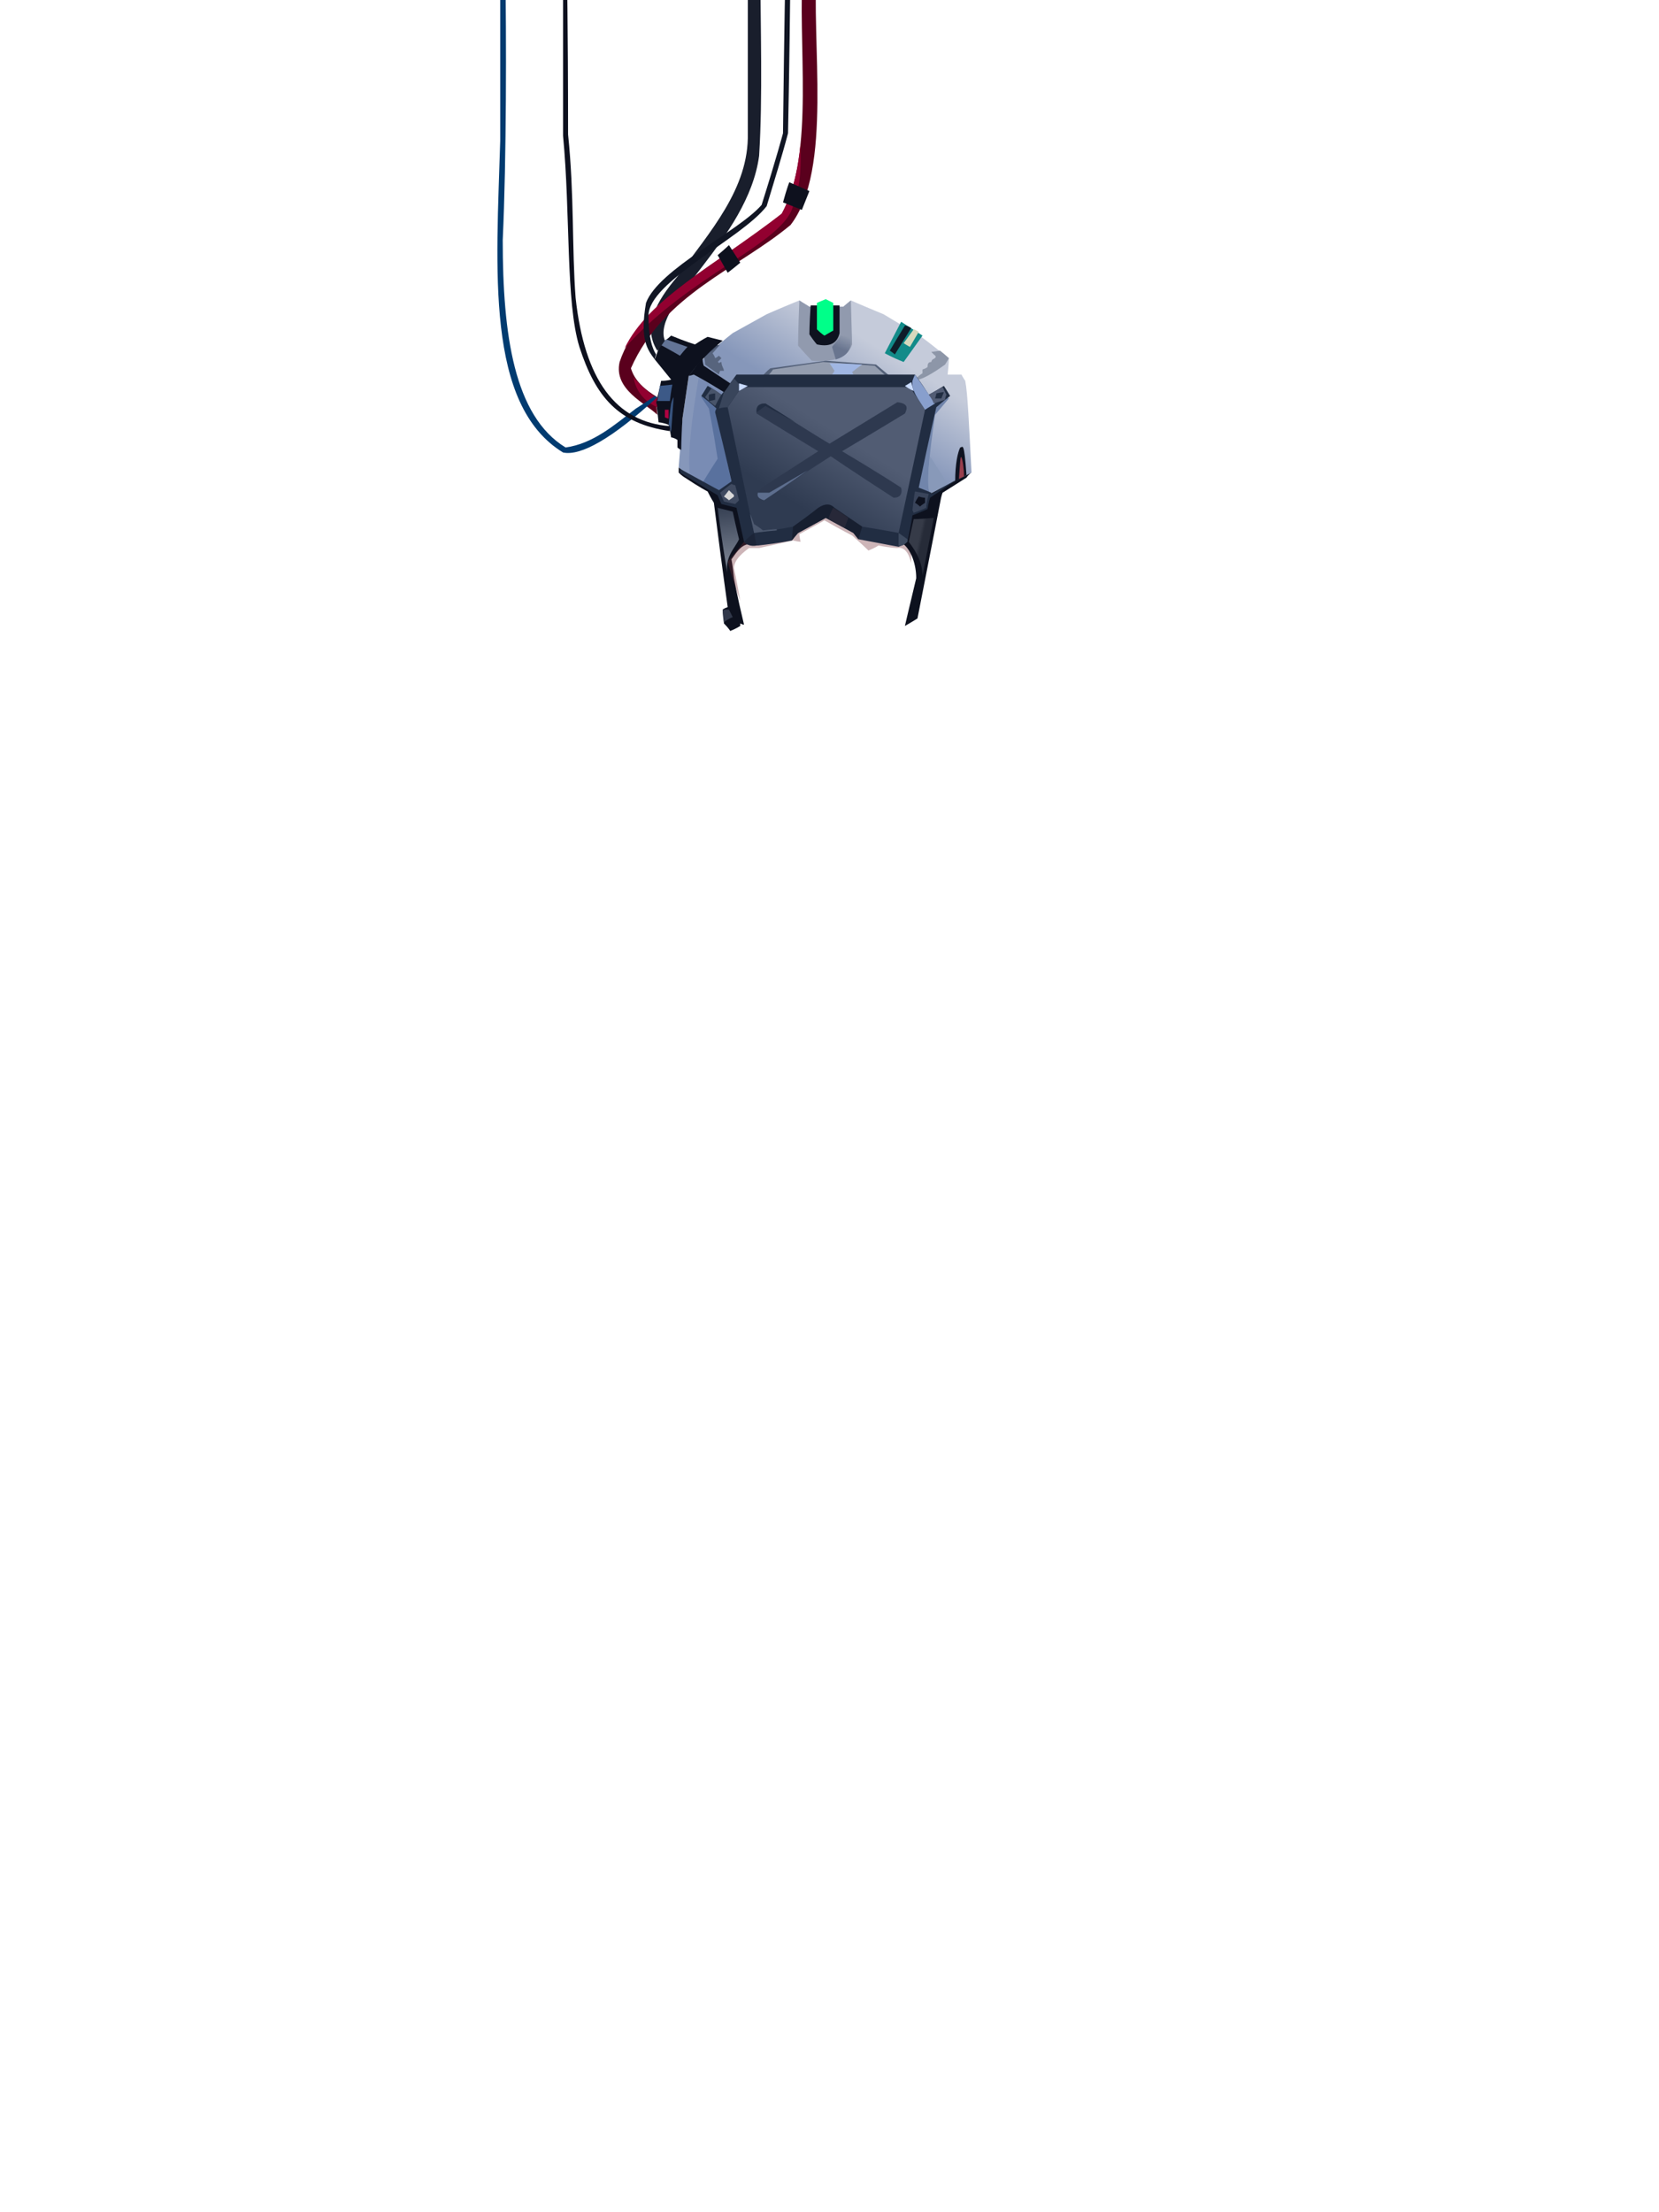 <?xml version="1.0" encoding="UTF-8"?><svg width="1320px" height="1760px" viewBox="0 0 1320 1760" version="1.1" xmlns="http://www.w3.org/2000/svg" xmlns:xlink="http://www.w3.org/1999/xlink"><defs><linearGradient x1="81%" y1="36%" x2="56%" y2="63%" id="id-104373"><stop stop-color="#C5CBDA" offset="0%"></stop><stop stop-color="#8697BA" offset="100%"></stop></linearGradient><linearGradient x1="71%" y1="-1%" x2="52%" y2="57%" id="id-104374"><stop stop-color="#68758F" offset="0%" stop-opacity="0"></stop><stop stop-color="#69758F" offset="100%"></stop></linearGradient><linearGradient x1="50%" y1="0%" x2="52%" y2="73%" id="id-104375"><stop stop-color="#374154" offset="0%"></stop><stop stop-color="#717989" offset="100%"></stop></linearGradient><linearGradient x1="54%" y1="38%" x2="42%" y2="32%" id="id-104376"><stop stop-color="#262B38" offset="0%"></stop><stop stop-color="#363B48" offset="100%"></stop></linearGradient><linearGradient x1="53%" y1="29%" x2="20%" y2="68%" id="id-104377"><stop stop-color="#515C73" offset="0%"></stop><stop stop-color="#2F3B51" offset="100%"></stop></linearGradient></defs><g transform=" translate(396,-27)" id="id-104378"><g transform=" translate(144,265)" id="id-104379"><path d=" M 0,134 C 10,142 21,147 32,152 C 144,154 200,155 200,155 C 222,144 233,138 233,138 C 231,100 230,75 228,65 C 226,62 225,60 225,60 C 218,60 214,60 214,60 C 215,51 215,47 215,47 C 207,41 200,35 193,30 C 173,18 163,12 163,12 C 146,5 137,1 137,1 C 133,4 131,6 131,6 C 113,6 104,6 104,6 C 99,3 96,1 96,1 C 79,8 70,12 70,12 C 52,22 43,27 43,27 C 29,38 17,49 8,61 L 3,95 C 1,121 0,134 0,134 Z" fill="url(#id-104373)" id="id-104380"></path><path d=" M 19,146 C 12,142 9,141 9,141 C 7,123 10,97 16,62 L 36,75 L 42,146 L 32,152 C 23,148 19,146 19,146 Z" fill="#798CB4" id="id-104381"></path><path d=" M 19,146 C 27,133 31,127 31,127 C 27,101 24,87 24,87 C 20,81 18,78 18,78 C 18,77 19,77 19,77 C 27,83 30,87 30,87 L 42,146 L 32,152 C 23,148 19,146 19,146 Z" fill="#59719E" id="id-104382"></path><path d=" M 200,155 C 193,152 189,151 189,151 C 199,107 204,85 204,85 C 210,80 214,77 214,77 C 214,79 215,79 215,79 L 204,92 C 199,126 197,147 200,155 Z" fill="#7185AB" id="id-104383"></path><path d=" M 200,125 L 214,147 L 200,155 C 198,151 198,141 200,125 Z" fill="#8899B9" id="id-104384"></path><path d=" M 32,60 C 25,55 21,52 21,52 C 21,48 20,46 20,46 C 25,41 29,38 33,36 C 29,41 27,43 27,43 C 29,46 29,47 29,47 C 31,46 32,45 32,45 C 33,46 34,47 34,47 C 32,49 31,50 31,50 C 32,50 32,51 32,51 C 33,50 34,50 34,50 C 34,52 35,54 35,54 C 36,56 36,57 36,57 L 33,57 C 32,59 32,60 32,60 Z" fill="#57647D" id="id-104385"></path><path d=" M 96,1 C 95,25 95,37 95,37 C 102,45 106,49 106,49 C 121,50 134,48 138,36 L 137,1 L 131,6 L 104,6 C 99,3 96,1 96,1 Z" fill="#919AAE" id="id-104386"></path><path d=" M 125,48 C 123,41 122,38 122,38 C 127,32 129,29 129,29 L 137,30 L 137,36 C 136,42 132,46 125,48 Z" fill="url(#id-104374)" id="id-104387"></path><path d=" M 105,5 C 104,20 104,28 104,28 C 108,34 110,36 110,36 C 119,38 126,36 128,27 L 128,5 C 112,5 105,5 105,5 Z" fill="#0E121F" id="id-104388"></path><path d=" M 110,3 C 110,17 110,24 110,24 C 114,28 116,29 116,29 C 121,26 123,25 123,25 C 123,10 123,3 123,3 L 117,0 C 112,2 110,3 110,3 Z" fill="#00FF89" id="id-104389"></path><path d=" M 194,29 C 184,43 179,50 179,50 C 169,46 164,43 164,43 L 177,18 C 188,25 194,29 194,29 Z" fill="#128B89" id="id-104390"></path><path d=" M 180,21 C 172,34 168,41 168,41 C 171,43 172,44 172,44 L 185,23 C 182,21 180,21 180,21 Z" fill="#0F1D29" id="id-104391"></path><path d=" M 187,24 C 182,31 179,35 179,35 C 182,37 184,38 184,38 L 191,26 C 188,24 187,24 187,24 Z" fill="#D5D9BD" id="id-104392"></path><path d=" M 190,64 C 189,63 189,63 189,63 C 192,60 194,59 194,59 C 194,57 194,56 194,56 C 197,55 198,54 198,54 C 198,51 199,50 201,50 C 201,49 202,48 202,48 C 204,47 206,46 203,44 C 201,42 201,42 201,42 L 208,41 C 213,45 215,47 215,47 L 212,52 C 201,60 193,64 190,64 Z" fill="#8D96A8" id="id-104393"></path><path d=" M 66,62 C 70,57 73,55 73,55 C 102,51 117,49 117,49 C 144,51 157,52 157,52 L 169,62 C 100,62 66,62 66,62 Z" fill="#546179" id="id-104394"></path><path d=" M 70,62 C 74,58 75,56 75,56 C 102,52 115,50 115,50 C 142,52 156,53 156,53 L 166,62 C 102,62 70,62 70,62 Z" fill="#949DAF" id="id-104395"></path><path d=" M 122,60 C 134,60 139,60 139,60 C 138,58 138,58 138,58 C 143,54 146,52 146,52 C 129,51 120,51 120,51 L 124,57 C 123,59 122,60 122,60 Z" fill="#A0B6E3" id="id-104396"></path><path d=" M 0,134 C 0,137 0,138 0,138 C 3,141 5,142 5,142 C 17,150 23,153 23,153 C 26,159 28,162 28,162 C 35,217 39,245 39,245 C 36,246 35,247 35,247 C 36,254 36,258 36,258 C 40,262 41,264 41,264 C 46,262 49,260 49,260 C 49,259 49,258 49,258 C 51,259 52,259 52,259 C 46,234 44,222 44,222 C 43,212 42,207 42,207 C 45,203 49,196 55,195 L 47,164 L 32,152 L 19,146 L 9,141 C 3,136 0,134 0,134 Z" fill="#0D111E" id="id-104397"></path><path d=" M 31,166 C 39,168 43,169 43,169 C 46,183 48,191 48,191 C 45,198 36,205 39,220 C 33,184 31,166 31,166 Z" fill="url(#id-104375)" id="id-104398"></path><path d=" M 49,240 C 46,223 44,214 44,214 C 44,207 52,201 56,198 C 62,198 64,198 64,198 C 82,194 91,192 91,192 C 95,193 97,193 97,193 C 96,189 96,187 96,187 C 109,180 116,176 116,176 C 130,184 138,188 138,188 C 147,196 151,200 151,200 C 156,198 159,196 159,196 C 169,198 174,198 174,198 C 179,197 183,201 185,210 C 185,199 184,194 184,194 C 157,190 143,188 143,188 C 125,177 116,172 116,172 C 97,184 87,189 87,189 C 64,192 52,193 52,193 L 39,209 C 45,230 49,240 49,240 Z" fill="#722E38" fill-opacity="0.355" id="id-104399"></path><path d=" M 36,257 C 40,254 43,253 43,253 L 40,247 L 35,247 C 35,253 36,257 36,257 Z" fill="#31384A" id="id-104400"></path><path d=" M 180,260 C 187,256 190,254 190,254 C 202,193 208,162 208,162 C 209,156 210,154 210,154 L 229,142 C 231,139 233,138 233,138 C 211,149 200,155 200,155 C 198,163 197,167 197,167 C 189,170 185,171 185,171 C 181,187 179,195 179,195 C 185,200 189,211 189,222 C 183,247 180,260 180,260 Z" fill="#0D111E" id="id-104401"></path><path d=" M 194,220 C 200,189 203,174 203,174 C 192,175 187,175 187,175 L 183,193 C 190,202 194,211 194,220 Z" fill="url(#id-104376)" id="id-104402"></path></g><path d=" M 145,400 C 145,402 145,403 145,403 C 165,415 175,421 175,421 C 177,426 178,428 178,428 C 186,430 190,431 190,431 C 194,449 196,458 196,458 C 198,461 202,461 207,461 C 225,459 234,457 234,457 C 237,453 239,451 239,451 C 254,443 261,439 261,439 C 276,447 283,451 283,451 C 286,455 287,456 287,456 C 308,460 319,462 319,462 C 321,461 323,461 326,458 C 329,444 330,437 330,437 C 338,434 342,432 342,432 C 343,426 344,423 344,423 C 359,413 366,408 366,408 C 352,416 345,420 345,420 C 345,419 345,419 345,419 C 338,416 335,415 335,415 C 344,372 349,351 349,351 C 356,345 360,342 360,342 C 357,337 355,334 355,334 C 347,339 343,341 343,341 C 336,330 332,325 332,325 C 237,325 190,325 190,325 C 182,336 178,341 178,341 C 171,336 167,334 167,334 C 164,339 162,342 162,342 C 170,348 174,352 174,352 C 173,354 173,355 173,355 C 182,391 186,410 186,410 L 176,417 C 156,406 145,400 145,400 Z" fill="#212D42" id="id-104403"></path><path d=" M 152,326 C 145,322 141,321 141,321 C 148,311 155,304 166,298 L 176,302 C 166,308 159,317 152,326 Z" fill="#2E374C" id="id-104404"></path><path d=" M 167,309 L 160,302 L 166,298 L 176,302 C 172,304 170,306 167,309 Z" fill="#495672" id="id-104405"></path><path d=" M 177,419 C 183,414 186,412 186,412 C 188,413 189,413 189,413 C 191,421 192,425 192,425 C 190,427 189,428 189,428 L 180,426 L 177,419 Z" fill="#3F4A60" id="id-104406"></path><path d=" M 180,422 C 183,424 184,425 184,425 C 187,423 188,422 188,422 C 188,420 187,420 187,420 L 184,417 C 181,421 180,422 180,422 Z" fill="#D8D8D8" id="id-104407"></path><path d=" M 196,458 C 201,453 204,451 204,451 L 206,461 C 201,462 198,460 196,458 Z" fill="#1C2538" id="id-104408"></path><path d=" M 204,451 C 225,448 235,446 235,446 C 249,436 256,431 256,431 C 259,428 263,428 267,431 C 282,441 290,446 290,446 C 309,449 319,451 319,451 C 333,386 340,353 340,353 C 332,341 328,335 328,335 C 239,335 194,335 194,335 L 183,351 C 197,418 204,451 204,451 Z" fill="url(#id-104377)" id="id-104409"></path><path d=" M 204,451 C 202,442 201,437 201,437 C 201,436 201,436 201,436 C 203,441 204,444 204,444 C 209,447 211,449 211,449 C 219,448 222,448 222,448 L 222,449 C 210,450 204,451 204,451 Z" fill="#4C586E" id="id-104410"></path><path d=" M 234,457 L 235,446 C 249,436 255,431 255,431 C 260,428 264,427 268,431 L 290,446 L 287,456 L 283,451 L 261,439 L 239,451 L 234,457 Z" fill="#171F30" id="id-104411"></path><path d=" M 319,461 C 319,454 319,451 319,451 L 326,456 L 326,458 C 324,460 321,462 319,461 Z" fill="#3D4A5F" id="id-104412"></path><path d=" M 265,390 C 229,413 212,425 212,425 C 206,424 206,420 210,415 L 255,386 C 222,366 206,356 206,356 C 205,351 207,348 213,348 C 247,370 264,380 264,380 C 300,358 318,347 318,347 C 327,348 326,352 324,356 C 291,376 274,386 274,386 C 306,405 321,415 321,415 C 322,419 321,423 315,423 C 281,401 265,390 265,390 Z" fill="#2E394F" id="id-104413"></path><path d=" M 212,425 C 208,424 206,422 207,419 C 213,419 216,419 216,419 L 247,401 C 224,417 212,425 212,425 Z" fill="#5D6E8E" id="id-104414"></path><path d=" M 206,355 C 210,352 213,350 213,350 L 237,363 L 213,348 C 208,348 206,350 206,355 Z" fill="#222E43" id="id-104415"></path><path d=" M 263,440 C 265,434 267,431 267,431 C 275,436 279,439 279,439 L 276,447 C 267,442 263,440 263,440 Z" fill="#272838" id="id-104416"></path><path d=" M 364,410 C 364,396 366,387 368,383 C 370,383 371,377 373,405 C 367,408 364,410 364,410 Z" fill="#0F1321" id="id-104417"></path><path d=" M 367,408 C 368,395 368,389 369,391 C 370,393 371,400 371,406 C 369,407 367,408 367,408 Z" fill="#983F4D" id="id-104418"></path><path d=" M 341,431 C 334,434 331,435 331,435 C 330,433 330,433 330,433 C 331,423 332,418 332,418 L 343,420 C 341,427 341,431 341,431 Z" fill="#39445A" id="id-104419"></path><path d=" M 336,430 C 334,428 332,427 332,427 C 334,423 335,422 335,422 C 338,423 340,423 340,423 L 340,427 C 337,429 336,430 336,430 Z" fill="#0D111E" id="id-104420"></path><path d=" M 188,328 L 194,335 C 187,345 183,351 183,351 C 179,351 176,352 176,352 L 180,339 L 188,328 Z" fill="#39455B" id="id-104421"></path><path d=" M 173,350 C 176,344 178,341 178,341 C 173,337 170,336 170,336 L 165,343 C 170,348 173,350 173,350 Z" fill="#48546A" id="id-104422"></path><path d=" M 168,346 C 168,342 168,341 168,341 C 171,340 173,340 173,340 L 173,345 C 170,346 168,346 168,346 Z" fill="#212D42" id="id-104423"></path><path d=" M 192,338 C 192,334 192,332 192,332 L 199,334 C 194,337 192,338 192,338 Z" fill="#C9DBFF" id="id-104424"></path><path d=" M 340,353 C 335,345 329,338 330,330 C 331,327 332,325 332,325 L 348,348 C 343,351 340,353 340,353 Z" fill="#889FCD" id="id-104425"></path><path d=" M 324,334 C 328,337 331,338 331,338 L 329,331 C 326,333 324,334 324,334 Z" fill="#C9DBFF" id="id-104426"></path><path d=" M 343,341 C 350,337 354,335 354,335 C 356,339 357,341 357,341 C 356,343 356,345 356,345 L 347,348 C 345,343 343,341 343,341 Z" fill="#525C74" id="id-104427"></path><path d=" M 348,344 C 349,341 349,340 349,340 C 353,339 355,339 355,339 L 353,344 C 350,344 348,344 348,344 Z" fill="#212D42" id="id-104428"></path><path d=" M 146,385 C 144,384 143,383 143,383 C 143,379 143,377 143,377 C 140,375 138,375 138,375 C 137,368 136,365 136,365 C 131,363 128,363 128,363 C 127,353 126,347 126,347 C 129,336 130,330 130,330 C 135,330 138,329 138,329 C 129,318 125,313 125,313 C 128,305 129,301 129,301 C 135,297 138,294 138,294 C 150,299 157,301 157,301 C 163,297 167,295 167,295 C 175,297 179,298 179,298 C 169,306 160,315 152,326 L 147,360 C 146,377 146,385 146,385 Z" fill="#0D111E" id="id-104429"></path><path d=" M 145,310 C 149,305 151,303 151,303 L 134,297 L 129,301 C 140,307 145,310 145,310 Z" fill="#637496" id="id-104430"></path><path d=" M 127,346 C 133,346 137,346 137,346 C 138,337 139,333 139,333 L 129,334 C 128,342 127,346 127,346 Z" fill="#3C5987" id="id-104431"></path><path d=" M 133,359 C 135,360 136,360 136,360 C 136,355 136,353 136,353 L 133,353 C 133,357 133,359 133,359 Z" fill="#AD0240" id="id-104432"></path><path d=" M 136,365 C 137,354 138,348 138,348 C 139,344 140,343 140,343 L 138,371 C 137,367 136,365 136,365 Z" fill="#37537E" id="id-104433"></path><path d=" M 180,339 C 164,329 156,325 156,325 C 153,326 152,326 152,326 C 158,318 161,314 163,312 C 163,316 164,318 164,318 L 185,332 C 182,337 180,339 180,339 Z" fill="#0D111E" id="id-104434"></path><path d=" M 127,306 C 115,287 126,267 143,247 C 169,211 200,177 199,133 L 199,0 C 206,0 209,0 209,0 C 209,49 211,103 208,151 C 199,218 122,269 133,298 C 129,304 127,306 127,306 Z" fill="#191E2C" id="id-104435"></path><path d=" M 127,343 C 117,337 109,330 106,320 C 132,261 191,241 233,206 C 267,162 249,59 254,0 C 246,0 243,0 243,0 C 238,60 253,149 226,197 C 179,236 114,264 97,315 C 92,337 118,348 127,357 L 126,347 C 127,345 127,343 127,343 Z" fill="#5A001D" id="id-104436"></path><path d=" M 101,304 C 152,246 227,221 235,191 C 242,172 241,157 241,141 C 239,162 235,180 226,197 C 170,240 120,265 101,304 Z" fill="#920030" id="id-104437"></path><path d=" M 127,351 C 116,346 110,338 108,327 C 112,332 118,338 127,344 L 126,347 C 127,350 127,351 127,351 Z" fill="#920030" id="id-104438"></path><path d=" M 183,244 C 178,235 175,230 175,230 C 181,225 184,222 184,222 L 193,236 C 187,241 183,244 183,244 Z" fill="#0D111E" id="id-104439"></path><path d=" M 242,194 C 232,190 227,188 227,188 C 230,177 232,172 232,172 L 248,179 C 244,189 242,194 242,194 Z" fill="#0E111E" id="id-104440"></path><path d=" M 125,313 C 119,305 113,297 118,268 C 128,241 192,211 210,190 C 222,152 227,133 227,133 C 228,45 229,0 229,0 C 231,0 233,0 233,0 C 232,89 231,133 231,133 C 226,152 220,171 214,191 C 194,217 120,251 120,278 C 120,296 123,304 126,309 C 125,312 125,313 125,313 Z" fill="#111624" id="id-104441"></path><path d=" M 127,343 C 126,343 125,342 125,342 C 115,349 110,352 110,352 C 93,365 76,380 54,383 C 13,358 4,293 4,218 C 7,154 7,55 6,0 C 3,0 2,0 2,0 C 2,93 2,139 2,139 C -1,241 -10,349 52,387 C 66,390 91,376 127,343 Z" fill="#013B70" id="id-104442"></path><path d=" M 137,366 C 94,363 69,329 62,264 C 59,225 61,182 56,134 C 56,45 55,0 55,0 C 53,0 52,0 52,0 C 52,41 52,86 52,135 C 58,198 54,267 65,303 C 78,343 96,364 137,370 C 137,367 137,366 137,366 Z" fill="#0D101E" id="id-104443"></path></g></svg>